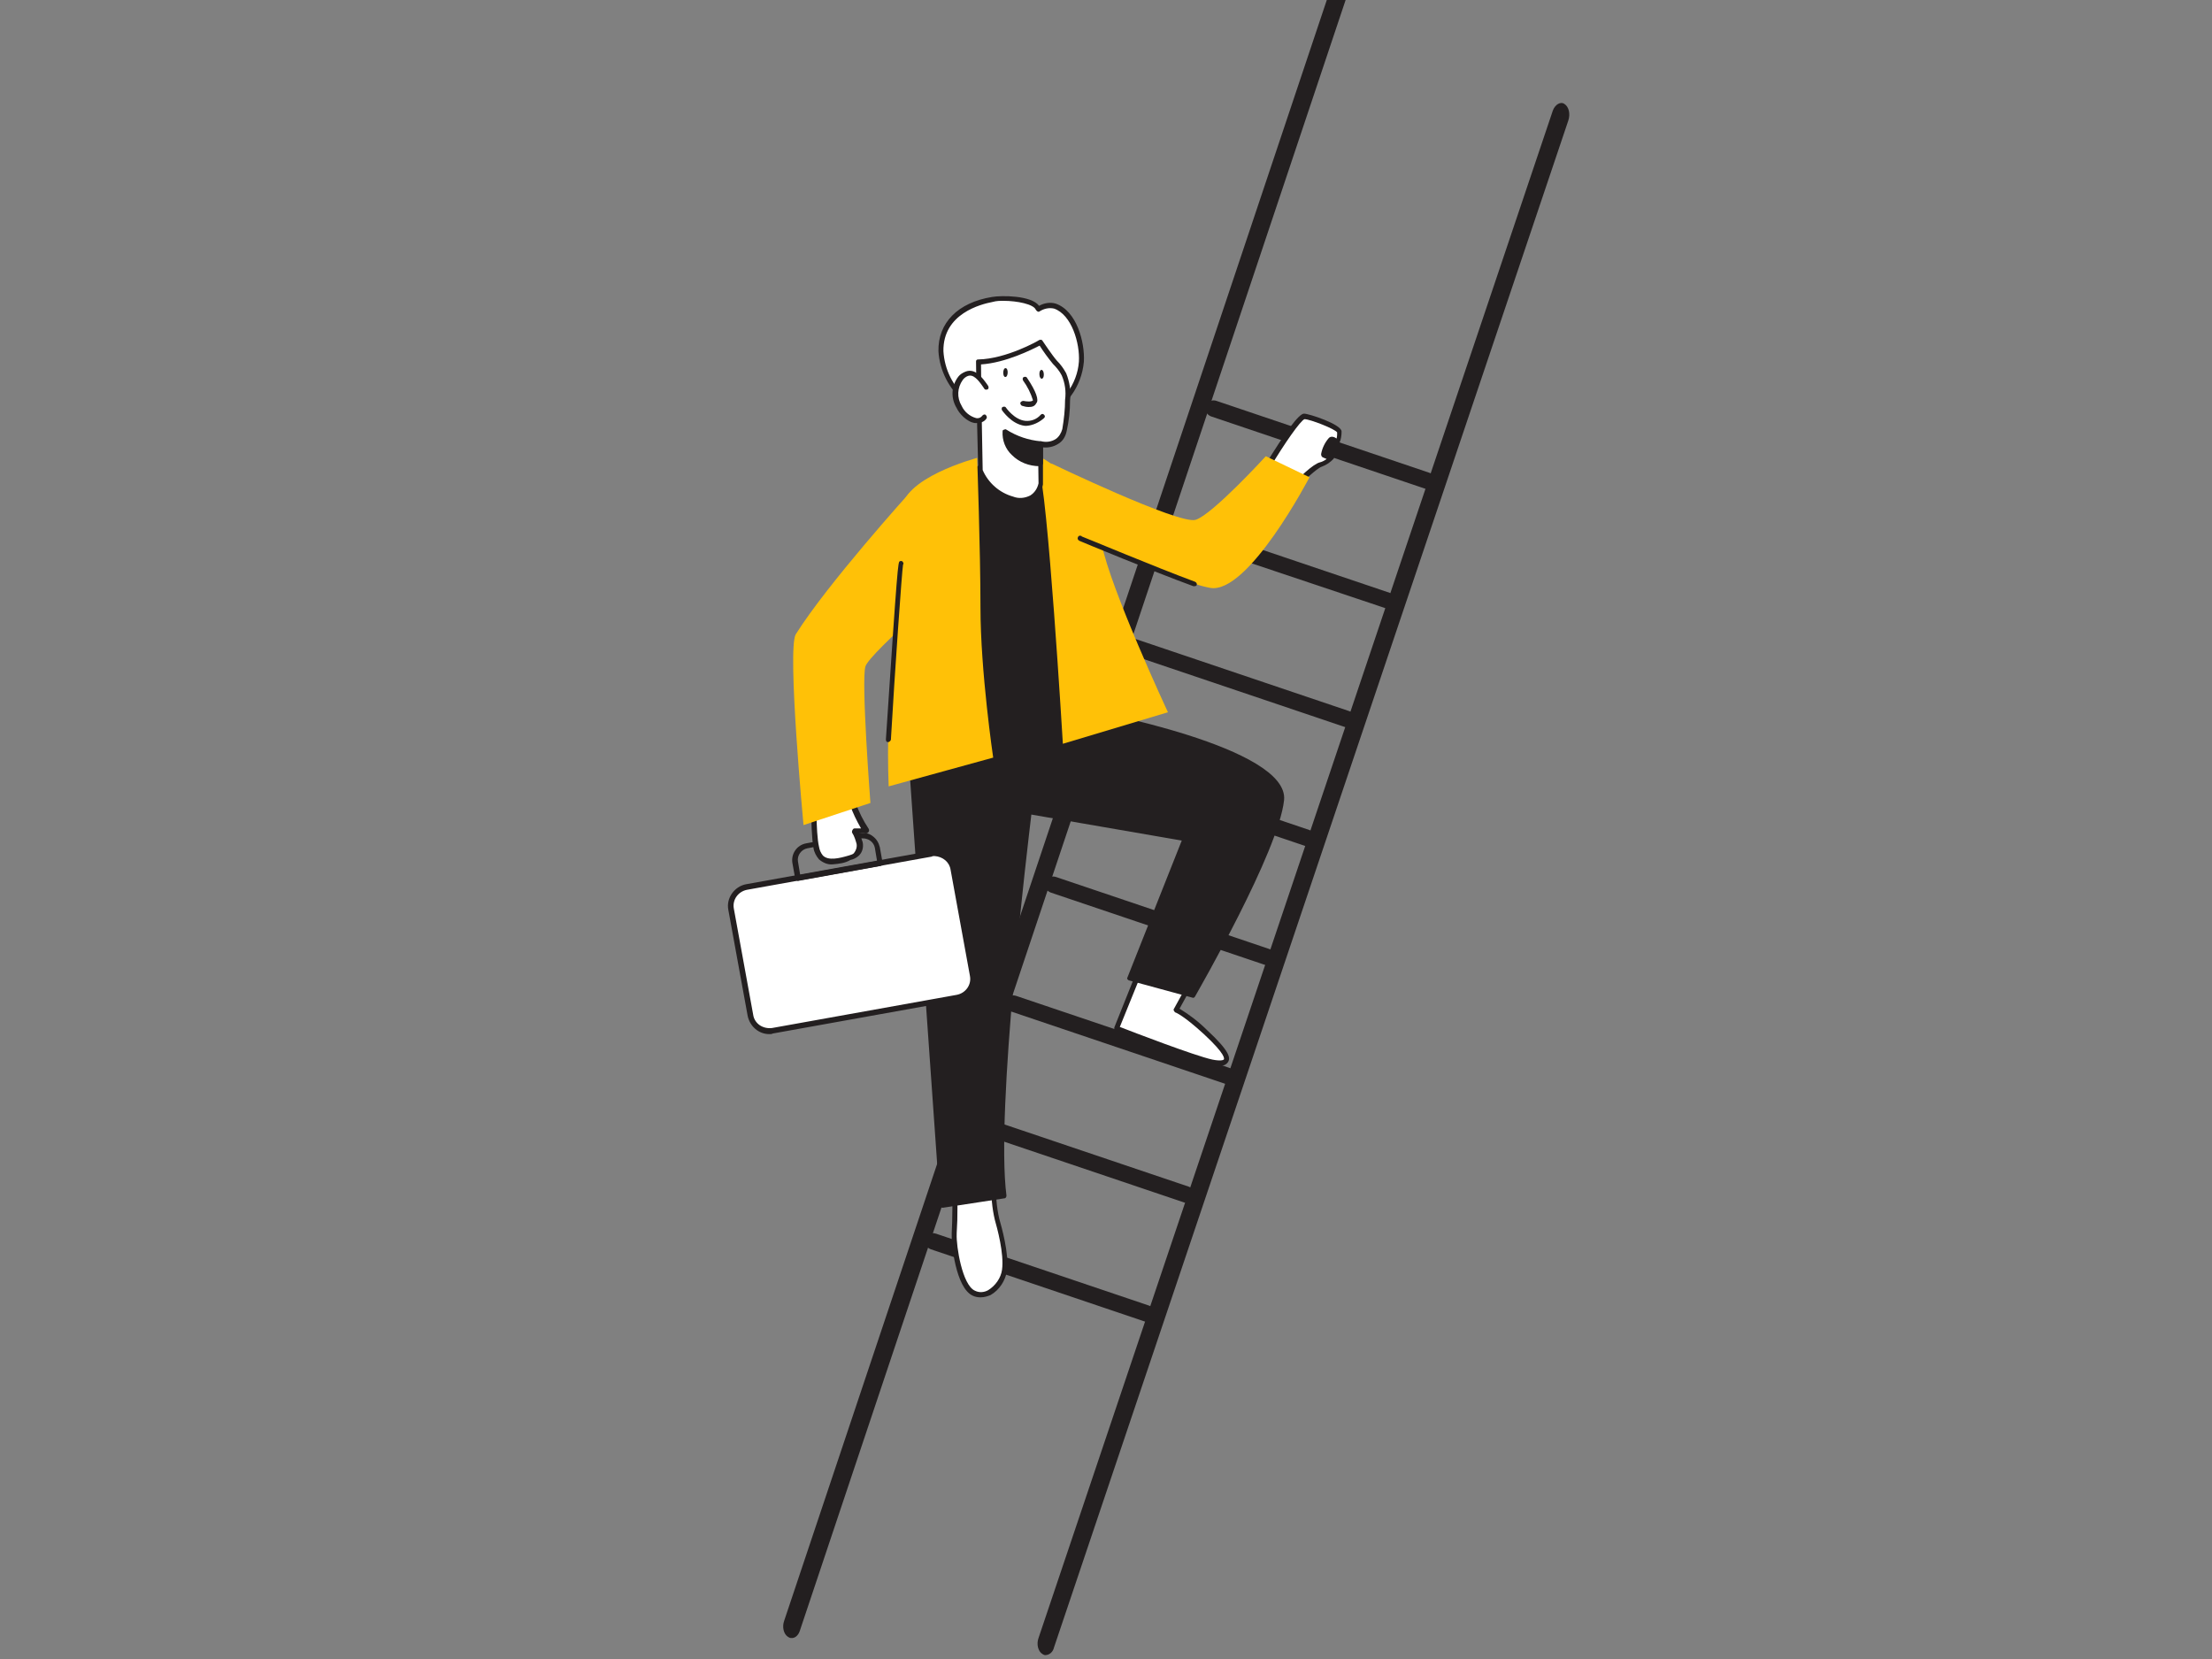 <?xml version="1.0" encoding="utf-8"?>
<!-- Generator: Adobe Illustrator 22.0.1, SVG Export Plug-In . SVG Version: 6.00 Build 0)  -->
<svg version="1.1" id="Layer_1" xmlns="http://www.w3.org/2000/svg" xmlns:xlink="http://www.w3.org/1999/xlink" x="0px" y="0px"
	 viewBox="0 0 400 300" style="enable-background:new 0 0 400 300;" xml:space="preserve">
<rect x="0" y="0" width="400" height="300" fill="#808080" stroke="none"/>
<style type="text/css">
	.st0{fill:#231F20;}
	.st1{fill:#FFFFFF;}
	.st2{fill:#FFC107;}
</style>
<g id="_164_career_flatline">
	<path class="st0" d="M143,296.2c-0.2,0-0.3-0.1-0.5-0.2c-0.8-0.5-1.1-1.8-0.7-2.9l0,0L241.3-4.1c0.4-1.2,1.4-1.7,2.1-1.2
		c0.8,0.5,1.1,1.8,0.7,3L144.6,295C144.3,295.8,143.7,296.3,143,296.2z"/>
	<path class="st0" d="M189,299.3c-0.2,0-0.3-0.1-0.5-0.2c-0.8-0.5-1.1-1.8-0.7-2.9l0,0l93-276.2c0.4-1.1,1.4-1.7,2.1-1.2
		c0.8,0.5,1.1,1.8,0.7,3l-93,276.1C190.4,298.8,189.7,299.3,189,299.3z"/>
	<path class="st0" d="M258,88.4c-0.2,0-0.3,0-0.5-0.1l-38.5-13c-0.8-0.3-1.2-1.1-0.9-1.9s1.1-1.2,1.9-0.9l38.5,13
		c0.8,0.3,1.2,1.1,0.9,1.9C259.3,88.1,258.7,88.5,258,88.4L258,88.4z"/>
	<path class="st0" d="M250.8,110c-0.2,0-0.3,0-0.5-0.1L211.8,97c-0.8-0.3-1.2-1.1-0.9-1.9s1.1-1.2,1.9-0.9l0,0l38.5,13
		c0.8,0.3,1.2,1.1,1,1.9l0,0C252,109.6,251.4,110,250.8,110z"/>
	<path class="st0" d="M243.5,131.5c-0.2,0-0.3,0-0.5-0.1l-38.5-13c-0.8-0.3-1.2-1.1-0.9-1.9s1.1-1.2,1.9-0.9l38.5,13
		c0.8,0.3,1.2,1.1,1,1.9l0,0C244.8,131.1,244.2,131.5,243.5,131.5z"/>
	<path class="st0" d="M236.3,153c-0.2,0-0.3,0-0.5-0.1l-38.5-13c-0.8-0.3-1.2-1.1-0.9-1.9s1.1-1.2,1.9-0.9l38.5,13
		c0.8,0.3,1.2,1.1,1,1.9l0,0C237.5,152.6,236.9,153,236.3,153z"/>
	<path class="st0" d="M229,174.5c-0.2,0-0.3,0-0.5-0.1l-38.5-13c-0.8-0.3-1.2-1.1-0.9-1.9s1.1-1.2,1.9-0.9l0,0l38.5,13
		c0.8,0.2,1.2,1.1,1,1.9C230.3,174.1,229.7,174.5,229,174.5L229,174.5z"/>
	<path class="st0" d="M221.8,196c-0.2,0-0.3,0-0.5-0.1l-38.5-13c-0.8-0.3-1.2-1.1-0.9-1.9s1.1-1.2,1.9-0.9l38.5,13
		c0.8,0.2,1.2,1.1,1,1.9C223.1,195.6,222.5,196,221.8,196L221.8,196z"/>
	<path class="st0" d="M214.5,217.5c-0.2,0-0.3,0-0.5-0.1l-38.5-13c-0.8-0.3-1.2-1.1-0.9-1.9s1.1-1.2,1.9-0.9l38.5,13
		c0.8,0.3,1.2,1.1,0.9,1.9C215.8,217.1,215.2,217.5,214.5,217.5L214.5,217.5z"/>
	<path class="st0" d="M207.3,239c-0.2,0-0.3,0-0.5-0.1l-38.5-13c-0.8-0.3-1.2-1.1-0.9-1.9s1.1-1.2,1.9-0.9l38.5,13
		c0.8,0.3,1.2,1.1,0.9,1.9C208.5,238.6,208,239,207.3,239L207.3,239z"/>
	<path class="st1" d="M179.4,54.1c-4.9,0.9-9.4,3.8-9.3,9.4c0.2,3.4,1.8,6.6,4.4,8.8c3.8,3.4,9.1,4.4,13.8,2.7
		c4-1.6,6.7-5.4,7.1-9.7c0.2-3.3-1.3-8.8-4.8-10c-1-0.2-2.1,0-3,0.6C187,54,181.5,53.8,179.4,54.1z"/>
	<path class="st0" d="M184,76.3c-3.6,0-7-1.3-9.7-3.7c-2.7-2.3-4.4-5.6-4.6-9.1c-0.1-5.1,3.5-8.8,9.7-9.8l0,0
		c1.7-0.3,7.1-0.3,8.5,1.6c0.9-0.5,2-0.7,3-0.4c3.8,1.3,5.3,7,5.1,10.5c-0.4,4.5-3.2,8.4-7.4,10.1C187.1,76,185.5,76.3,184,76.3z
		 M181.5,54.4c-0.7,0-1.3,0-2,0.2l0,0c-2.1,0.4-9,2.1-8.9,8.9c0.2,3.3,1.7,6.4,4.3,8.5c3.6,3.2,8.7,4.3,13.4,2.7
		c3.8-1.6,6.5-5.2,6.8-9.3c0.2-3.3-1.3-8.5-4.5-9.6c-0.9-0.2-1.8,0-2.6,0.5c-0.1,0.1-0.3,0.1-0.4,0c-0.1,0-0.2-0.2-0.3-0.3
		C186.9,55,183.9,54.4,181.5,54.4z M179.5,54.1L179.5,54.1z"/>
	<path class="st1" d="M206.6,174.5L202,186c0,0,13.5,5.3,17.2,6.1s3.8-0.9-1.1-5.4c-3.8-3.6-5.3-4-5.3-4l2.5-4.4L206.6,174.5z"/>
	<path class="st0" d="M220.6,192.7c-0.5,0-1-0.1-1.6-0.2c-3.7-0.8-16.7-5.9-17.3-6.1c-0.1,0-0.2-0.1-0.2-0.2c0-0.1,0-0.2,0-0.4
		l4.6-11.5c0.1-0.1,0.1-0.2,0.2-0.2c0.1,0,0.2,0,0.4,0l8.6,3.6c0.1,0,0.2,0.1,0.2,0.3c0.1,0.1,0.1,0.3,0,0.4l-2.2,4
		c1.8,1.1,3.5,2.4,5,3.9c4.1,3.8,4.2,5,3.8,5.7C221.8,192.5,221.2,192.8,220.6,192.7z M202.5,185.7c2.3,0.9,13.5,5.2,16.7,5.9
		c1.5,0.3,2,0.1,2.1,0s0.4-0.9-3.6-4.6c-3.7-3.4-5.1-3.9-5.1-3.9c-0.1,0-0.2-0.1-0.3-0.3c-0.1-0.1-0.1-0.3,0-0.4l2.2-4l-7.7-3.3
		L202.5,185.7z"/>
	<path class="st1" d="M179.8,213.6c-0.2,2.3,0,4.6,0.5,6.8c0.9,2.9,1.7,6.7,1.3,9.2s-2.9,5.4-5.5,4.2s-3.6-8.7-3.5-10.7
		s0.3-7.3-0.2-10L179.8,213.6z"/>
	<path class="st0" d="M177.3,234.6c-0.5,0-1-0.1-1.4-0.3c-3.1-1.4-3.9-9.6-3.8-11.1V223c0.1-2.1,0.3-7.1-0.2-9.6
		c0-0.1,0-0.3,0.1-0.4c0.1-0.1,0.2-0.2,0.4-0.1l7.4,0.4c0.1,0,0.2,0.1,0.3,0.1c0.1,0.1,0.1,0.2,0.1,0.3c-0.2,2.2,0,4.5,0.5,6.7
		c0.4,1.4,1.8,6.3,1.4,9.4c-0.3,1.8-1.4,3.5-3,4.4C178.6,234.4,178,234.6,177.3,234.6z M172.9,213.7c0.3,3.1,0.3,6.2,0.1,9.3v0.2
		c-0.1,2.1,1,9.2,3.3,10.2c0.8,0.4,1.7,0.3,2.4-0.1c1.3-0.8,2.3-2.2,2.5-3.7c0.4-2.9-0.9-7.6-1.3-9c-0.5-2.1-0.7-4.3-0.6-6.5
		L172.9,213.7z"/>
	<path class="st0" d="M163.8,122.8c1.4-0.8,31.9,5.8,31.9,5.8s37.1,6.7,36.1,16S215.7,180,215.7,180l-11.4-3.1l10-25.1l-28.2-4.9
		c0,0-6.7,53-4.5,69.4l-11.1,1.7L163.8,122.8z"/>
	<path class="st0" d="M170.5,218.4c-0.1,0-0.2,0-0.3-0.1s-0.2-0.2-0.2-0.3l-6.7-95.2c0-0.2,0.1-0.3,0.2-0.4
		c1.4-0.9,25.1,4.2,32.3,5.8c1.5,0.3,37.4,6.9,36.4,16.5c-1,9.3-15.5,34.4-16.1,35.5c-0.1,0.2-0.3,0.3-0.5,0.2l-11.4-3.1
		c-0.1,0-0.2-0.1-0.3-0.2c-0.1-0.1-0.1-0.2,0-0.4l9.8-24.7l-27.2-4.7c-0.6,5.2-6.5,53.5-4.5,68.9c0,0.2-0.1,0.5-0.4,0.5L170.5,218.4
		L170.5,218.4z M164.3,123.1l6.6,94.3l10.2-1.6c-2-16.8,4.5-68.6,4.6-69.1c0-0.1,0.1-0.2,0.2-0.3c0.1-0.1,0.2-0.1,0.3-0.1l28.2,4.9
		c0.1,0,0.2,0.1,0.3,0.2c0.1,0.1,0.1,0.3,0,0.4l-9.9,24.7l10.6,2.9c1.7-2.9,15-26.3,15.9-34.8c0.8-7.3-25.5-13.7-35.7-15.5
		C184.7,126.6,167,123,164.3,123.1z"/>
	<path class="st0" d="M184.6,84c0,0,9.5,5.4,11.4,14.6s-0.2,30-0.2,30l-23.6-1c0,0,2.3-26.2,0-33.5s-1.9-5.5,0.4-6.2
		S180.5,79.4,184.6,84z"/>
	<path class="st0" d="M195.8,129L195.8,129l-23.6-1c-0.1,0-0.2-0.1-0.3-0.1c-0.1-0.1-0.1-0.2-0.1-0.3c0-0.3,2.3-26.2,0-33.3
		l-0.4-1.3c-1.1-3.6-1.4-4.3-1-4.8c0.2-0.3,0.6-0.5,1-0.4c0.3,0,0.7-0.1,1-0.2c0.9-0.5,1.7-1,2.4-1.7c2.7-2.3,6.9-5.7,10.1-2.1
		c0.9,0.5,9.7,5.8,11.6,14.9c1.8,9.2-0.1,29.3-0.2,30.1C196.1,128.9,196,129,195.8,129z M172.6,127.2l22.7,1
		c0.3-3,1.9-21.1,0.2-29.5c-1.8-8.9-11.1-14.3-11.2-14.3l-0.1-0.1c-2.5-2.8-5.6-0.7-9,2.2c-0.8,0.8-1.7,1.4-2.6,1.9
		c-0.4,0.1-0.8,0.2-1.2,0.2c-0.1,0-0.3,0-0.4,0.1c0.3,1.4,0.7,2.8,1.1,4.1l0.4,1.3C174.7,100.9,172.9,123.6,172.6,127.2z"/>
	<path class="st2" d="M184.3,81c0,0,1.9,0,3.5,3.7c1.6,3,4.4,49.8,4.4,49.8l19-5.7c0,0-10.4-22.3-12-30.5
		C197.8,90.1,192.1,83.5,184.3,81z"/>
	<path class="st1" d="M188.2,80.3v7.2c0,0-0.7,4-5.1,2.8c-2.6-0.8-4.8-2.7-5.8-5.2c0,0-0.4-15.2-0.5-19.8c5.3-0.1,11.2-3.5,11.2-3.5
		s1.8,2.8,2.6,3.6c0.6,0.7,1.2,1.4,1.6,2.2c0.6,1.5,0.8,3.1,0.7,4.7c0,1.8-0.2,3.6-0.5,5.4C191.8,81.1,188.2,80.3,188.2,80.3z"/>
	<path class="st0" d="M184.7,91c-0.6,0-1.1-0.1-1.7-0.2c-2.8-0.8-5-2.8-6.1-5.4c0,0,0-0.1,0-0.2c0,0-0.4-15.2-0.4-19.8
		c0-0.1,0-0.2,0.1-0.3c0.1-0.1,0.2-0.1,0.3-0.1c5.1-0.1,10.9-3.4,11-3.5c0.2-0.1,0.5-0.1,0.6,0.1c0,0,1.8,2.7,2.6,3.6
		c0.7,0.7,1.2,1.4,1.7,2.3c0.6,1.5,0.9,3.2,0.7,4.9c0,1.9-0.2,3.7-0.6,5.5c-0.2,1-0.7,1.9-1.6,2.4c-0.8,0.5-1.8,0.7-2.7,0.6v6.7
		c-0.2,1.2-0.9,2.2-1.9,2.9C186.2,90.8,185.4,91,184.7,91z M177.7,85c1,2.3,3,4.1,5.5,4.8c1,0.4,2.1,0.3,3.1-0.2
		c0.8-0.5,1.3-1.3,1.5-2.2l-0.1-7.1c0-0.1,0.1-0.3,0.2-0.4c0.1-0.1,0.3-0.1,0.4-0.1c0.9,0.2,1.8,0.1,2.6-0.4c0.6-0.4,1-1.1,1.2-1.8
		c0.3-1.8,0.5-3.6,0.5-5.3c0.2-1.5,0-3-0.6-4.4c-0.4-0.8-1-1.5-1.6-2.1c-0.9-1.1-1.7-2.2-2.4-3.3c-1.4,0.7-6.1,3.1-10.6,3.4
		C177.4,70.6,177.7,83.9,177.7,85L177.7,85z"/>
	<path class="st0" d="M188.2,83.8c-1.8,0-3.5-0.6-4.8-1.9c-1.1-1-1.7-2.4-1.6-3.9c1.9,1.3,4.2,2,6.5,2.2L188.2,83.8z"/>
	<path class="st0" d="M188,84.3c-1.9,0-3.7-0.7-5-2c-1.2-1.1-1.8-2.7-1.7-4.3c0-0.2,0.1-0.3,0.3-0.3c0.1-0.1,0.3-0.1,0.4,0
		c1.9,1.2,4,1.9,6.2,2.1c0.2,0,0.4,0.2,0.4,0.4v3.6c0,0.2-0.2,0.4-0.4,0.4L188,84.3z M188.2,83.8L188.2,83.8z M182.2,78.9
		c0.2,1.1,0.7,2.1,1.5,2.8c1.1,1,2.5,1.6,4.1,1.7v-2.7C185.8,80.5,183.9,79.8,182.2,78.9L182.2,78.9z"/>
	<path class="st1" d="M185.4,68.7c0,0,2.3,3.5,1.8,4.1S185,73,185,73"/>
	<path class="st0" d="M186,73.6c-0.4,0-0.8-0.1-1.1-0.2c-0.2,0-0.4-0.3-0.4-0.5s0.3-0.4,0.5-0.4c0,0,0,0,0.1,0
		c0.5,0.1,1.4,0.2,1.7-0.1c-0.4-1.3-1-2.5-1.8-3.6c-0.1-0.2-0.1-0.5,0.1-0.6c0.2-0.1,0.5-0.1,0.6,0.1c1.7,2.5,2.2,4.1,1.7,4.6
		C187.1,73.5,186.6,73.6,186,73.6z"/>
	
		<ellipse transform="matrix(0.999 -3.926096e-02 3.926096e-02 0.999 -2.513 7.449)" class="st0" cx="188.4" cy="67.7" rx="0.4" ry="0.8"/>
	
		<ellipse transform="matrix(2.966500e-02 -1 1 2.966500e-02 108.926 247.168)" class="st0" cx="181.8" cy="67.5" rx="0.8" ry="0.4"/>
	<path class="st1" d="M178.3,70c-0.8-1.1-2-3-3.6-2.4c-0.4,0.2-0.8,0.4-1.1,0.8c-1.1,1.5-1.2,3.6-0.2,5.2c0.7,1.4,3,3.6,4.6,1.8"/>
	<path class="st0" d="M176.6,76.5c-0.1,0-0.2,0-0.3,0c-1.5-0.2-2.9-1.8-3.3-2.7c-1.1-1.8-1-4,0.3-5.7c0.3-0.4,0.8-0.7,1.3-0.9
		c1.8-0.7,3.1,1.2,3.9,2.3l0.2,0.3c0.1,0.2,0.1,0.5-0.1,0.6c-0.2,0.1-0.5,0.1-0.6-0.1l0,0l-0.2-0.3c-0.9-1.3-1.8-2.4-2.8-2
		c-0.3,0.1-0.7,0.4-0.9,0.7c-1,1.4-1.1,3.2-0.2,4.7c0.5,1.1,1.5,1.9,2.6,2.2c0.5,0.1,0.9-0.1,1.2-0.5c0.2-0.2,0.5-0.2,0.6,0
		c0.2,0.2,0.2,0.5,0,0.7C177.9,76.3,177.3,76.5,176.6,76.5z"/>
	<path class="st2" d="M176.7,82.8c0,0,0.6,16.8,0.6,27c0,11.7,2.3,27.2,2.3,27.2l-18.9,5.2c-0.3-7.7,0-15.4,0.7-23.1
		c0.8-8.6,2.1-20.6,1.7-26.6S176.7,82.8,176.7,82.8z"/>
	<path class="st0" d="M185.7,77c-0.1,0-0.3,0-0.4,0c-2.4-0.3-4-2.7-4.1-2.8c-0.1-0.2-0.1-0.5,0.1-0.6c0.2-0.1,0.5-0.1,0.6,0.1
		c0,0,1.5,2.2,3.5,2.4c1.1,0.1,2.1-0.3,2.8-1.1c0.2-0.2,0.4-0.2,0.6,0l0,0c0.2,0.2,0.2,0.4,0,0.6l0,0
		C187.9,76.4,186.8,76.9,185.7,77z"/>
	<path class="st0" d="M184.8,131.4c-0.1,0-0.2,0-0.3-0.1l-4.1-3.5c-0.1-0.1-0.2-0.2-0.2-0.4l2.8-31l-1.7-0.7
		c-0.1-0.1-0.2-0.2-0.3-0.3c0-0.1,0-0.3,0.1-0.4l2.6-3.4c0.1-0.1,0.2-0.2,0.3-0.2s0.3,0,0.4,0.1l2.9,2.6c0.1,0.1,0.2,0.2,0.1,0.4
		c0,0.1-0.1,0.3-0.2,0.3l-1.6,1.2l2.8,31c0,0.1,0,0.2-0.1,0.3l-3.2,3.8C185,131.3,184.9,131.4,184.8,131.4L184.8,131.4z
		 M181.1,127.2l3.6,3.1l2.8-3.3l-2.8-31.1c0-0.2,0-0.3,0.2-0.4l1.4-1.1l-2.1-1.9l-1.9,2.5l1.4,0.6c0.2,0.1,0.3,0.3,0.3,0.5
		L181.1,127.2z"/>
	<path class="st1" d="M135,160.4l33.4-6c1.9-0.3,3.7,0.9,4,2.8l3.5,19.2c0.3,1.9-0.9,3.7-2.8,4l-33.4,6c-1.9,0.3-3.7-0.9-4-2.8
		l-3.5-19.2C131.9,162.6,133.2,160.8,135,160.4z"/>
	<path class="st0" d="M139.1,187c-1.9,0-3.5-1.4-3.9-3.3l-3.5-19.2c-0.4-2.1,1.1-4.2,3.2-4.6l33.3-6c2.1-0.4,4.2,1.1,4.6,3.2
		l3.5,19.2c0.4,2.1-1.1,4.2-3.2,4.6l0,0l-33.4,6C139.6,187,139.4,187,139.1,187z M169,154.8c-0.2,0-0.4,0-0.5,0.1l-33.4,6
		c-1.6,0.3-2.7,1.8-2.4,3.4l3.5,19.2c0.1,0.8,0.6,1.5,1.2,1.9c0.6,0.4,1.4,0.6,2.2,0.5l33.4-6c1.6-0.3,2.7-1.8,2.4-3.4l0,0
		l-3.5-19.2C171.7,155.9,170.5,154.9,169,154.8L169,154.8z M173.1,180.4L173.1,180.4z"/>
	<path class="st0" d="M144.3,159.3c-0.2,0-0.4-0.2-0.5-0.4l-0.5-2.8c-0.3-1.7,0.8-3.3,2.5-3.6l9.7-1.8c0.8-0.2,1.7,0,2.3,0.5
		c0.7,0.5,1.1,1.2,1.3,2l0.5,2.8c0,0.1,0,0.3-0.1,0.4c-0.1,0.1-0.2,0.2-0.3,0.2L144.3,159.3L144.3,159.3z M156,151.6
		c-0.1,0-0.3,0-0.4,0l-9.6,1.8c-1.1,0.2-1.9,1.3-1.7,2.4l0,0l0.4,2.4l13.9-2.5l-0.4-2.4C158,152.3,157.1,151.6,156,151.6L156,151.6z
		"/>
	<path class="st1" d="M153.3,140.6c0,0,0.5,2.8,1,4.7c0.6,1.7,1.5,3.4,2.4,5c-0.7-0.2-1.4,0.1-2.1,0c0.4,0.7,0.7,1.4,0.9,2.2
		s-0.1,1.6-0.7,2.2c-0.3,0.3-0.7,0.4-1.1,0.6c-1.5,0.4-3.9,1.1-5.2-0.1c-0.4-0.5-0.7-1.2-0.8-1.8c-0.6-2.7-0.4-11.1-0.4-12.4"/>
	<path class="st0" d="M150.6,156.3c-0.9,0.1-1.8-0.3-2.5-0.9c-0.5-0.6-0.9-1.3-1-2.1c-0.6-3.1-0.4-12.4-0.4-12.5
		c0-0.3,0.2-0.5,0.5-0.5l0,0c0.3,0,0.5,0.2,0.5,0.5c-0.1,2.4-0.2,9.8,0.4,12.3c0.1,0.6,0.3,1.1,0.7,1.6c1,1,3,0.5,4.7,0
		c0.3-0.1,0.7-0.2,0.9-0.4c0.4-0.5,0.6-1.1,0.5-1.7c-0.2-0.7-0.4-1.4-0.8-2c-0.1-0.2,0-0.5,0.2-0.7c0.1-0.1,0.2-0.1,0.3-0.1
		c0.3,0,0.5,0,0.8,0h0.3c-0.8-1.4-1.5-2.8-2-4.3c-0.5-1.9-1-4.6-1-4.8c0-0.3,0.1-0.5,0.4-0.6l0,0c0.3,0,0.5,0.1,0.6,0.4
		c0.3,1.6,0.6,3.1,1,4.6c0.6,1.7,1.4,3.3,2.4,4.8c0.1,0.2,0.1,0.5-0.2,0.7c-0.1,0.1-0.3,0.1-0.4,0.1c-0.3-0.1-0.6-0.1-0.9,0h-0.2
		c0.3,0.5,0.4,1.1,0.6,1.6c0.2,1-0.1,2-0.9,2.6c-0.4,0.3-0.8,0.5-1.3,0.6C152.8,156.1,151.7,156.2,150.6,156.3z"/>
	<path class="st2" d="M164.5,89.1c0,0-14.9,16.5-20.6,25.6c-1.6,2.6,1.4,34.5,1.4,34.5l12.1-4c0,0-1.7-22.2-0.9-24.7
		s17.9-17.1,17.9-17.1L164.5,89.1z"/>
	<path class="st1" d="M162.8,102c-0.2,0.1-2.3,31.8-2.3,31.8"/>
	<path class="st0" d="M160.6,134.2L160.6,134.2c-0.3,0-0.4-0.2-0.4-0.5c2.1-31.9,2.2-32,2.5-32.2c0.2-0.1,0.5-0.1,0.6,0.2l0,0
		c0.1,0.1,0.1,0.3,0,0.4c-0.2,1.1-1.5,19.5-2.2,31.7C161,134,160.8,134.2,160.6,134.2z"/>
	<path class="st1" d="M229,84.6c0,0,5.7-9.4,6.8-9.4s6.3,1.9,6.4,2.8c0,0.7-0.1,1.3-0.3,1.9c0,0-1-0.8-1.4-0.5s-1.6,2.4-1.1,2.8
		c0.4,0.2,0.9,0.4,1.4,0.4c-0.5,0.6-1.2,1.1-2,1.4c-1.3,0.4-5,4.2-5,4.2L229,84.6z"/>
	<path class="st0" d="M233.8,88.7c-0.1,0-0.2,0-0.3-0.1l-4.8-3.6c-0.2-0.1-0.2-0.4-0.1-0.6c3.9-6.4,6.3-9.6,7.2-9.6l0,0
		c0.9,0,6.7,1.9,6.8,3.2c0,0.7-0.1,1.5-0.4,2.1c-0.1,0.2-0.4,0.3-0.6,0.3c0,0-0.1,0-0.1-0.1c-0.2-0.2-0.5-0.4-0.8-0.5
		c-0.4,0.6-0.8,1.3-1,2.1c0.3,0.1,0.7,0.2,1.1,0.2c0.2,0,0.3,0.1,0.4,0.3c0.1,0.1,0.1,0.3,0,0.5c-0.6,0.7-1.4,1.2-2.2,1.5
		c-0.9,0.3-3.4,2.7-4.8,4.1C234.1,88.6,234,88.7,233.8,88.7z M229.7,84.5l4.1,3.1c0.9-1,3.6-3.7,4.9-4c0.4-0.1,0.8-0.3,1.2-0.6
		c-0.2-0.1-0.5-0.2-0.7-0.3c-0.2-0.1-0.3-0.3-0.3-0.6c0.2-1.1,0.7-2.1,1.4-2.9c0.4-0.4,1-0.2,1.4,0.1c0.1-0.4,0.1-0.8,0.1-1.1
		c-0.3-0.6-4.9-2.4-5.9-2.4C235.2,76,232.2,80.3,229.7,84.5L229.7,84.5z"/>
	<path class="st2" d="M190.1,83.8c0,0,23.1,11.1,26.1,10.2s12.7-11.5,12.7-11.5l7.9,3.8c0,0-11.1,21.3-18,20s-25.5-10.1-25.5-10.1
		L190.1,83.8z"/>
	<path class="st1" d="M195.5,97.4c0,0,13.6,5.6,20.6,8.2"/>
	<path class="st0" d="M216,106c-0.1,0-0.1,0-0.2,0c-6.9-2.5-20.4-8.1-20.6-8.2c-0.2-0.1-0.4-0.3-0.3-0.6s0.3-0.4,0.6-0.3
		c0,0,0.1,0,0.1,0.1c0.1,0,13.7,5.7,20.5,8.2c0.2,0.1,0.4,0.3,0.3,0.6C216.4,105.9,216.2,106,216,106z"/>
</g>
</svg>

